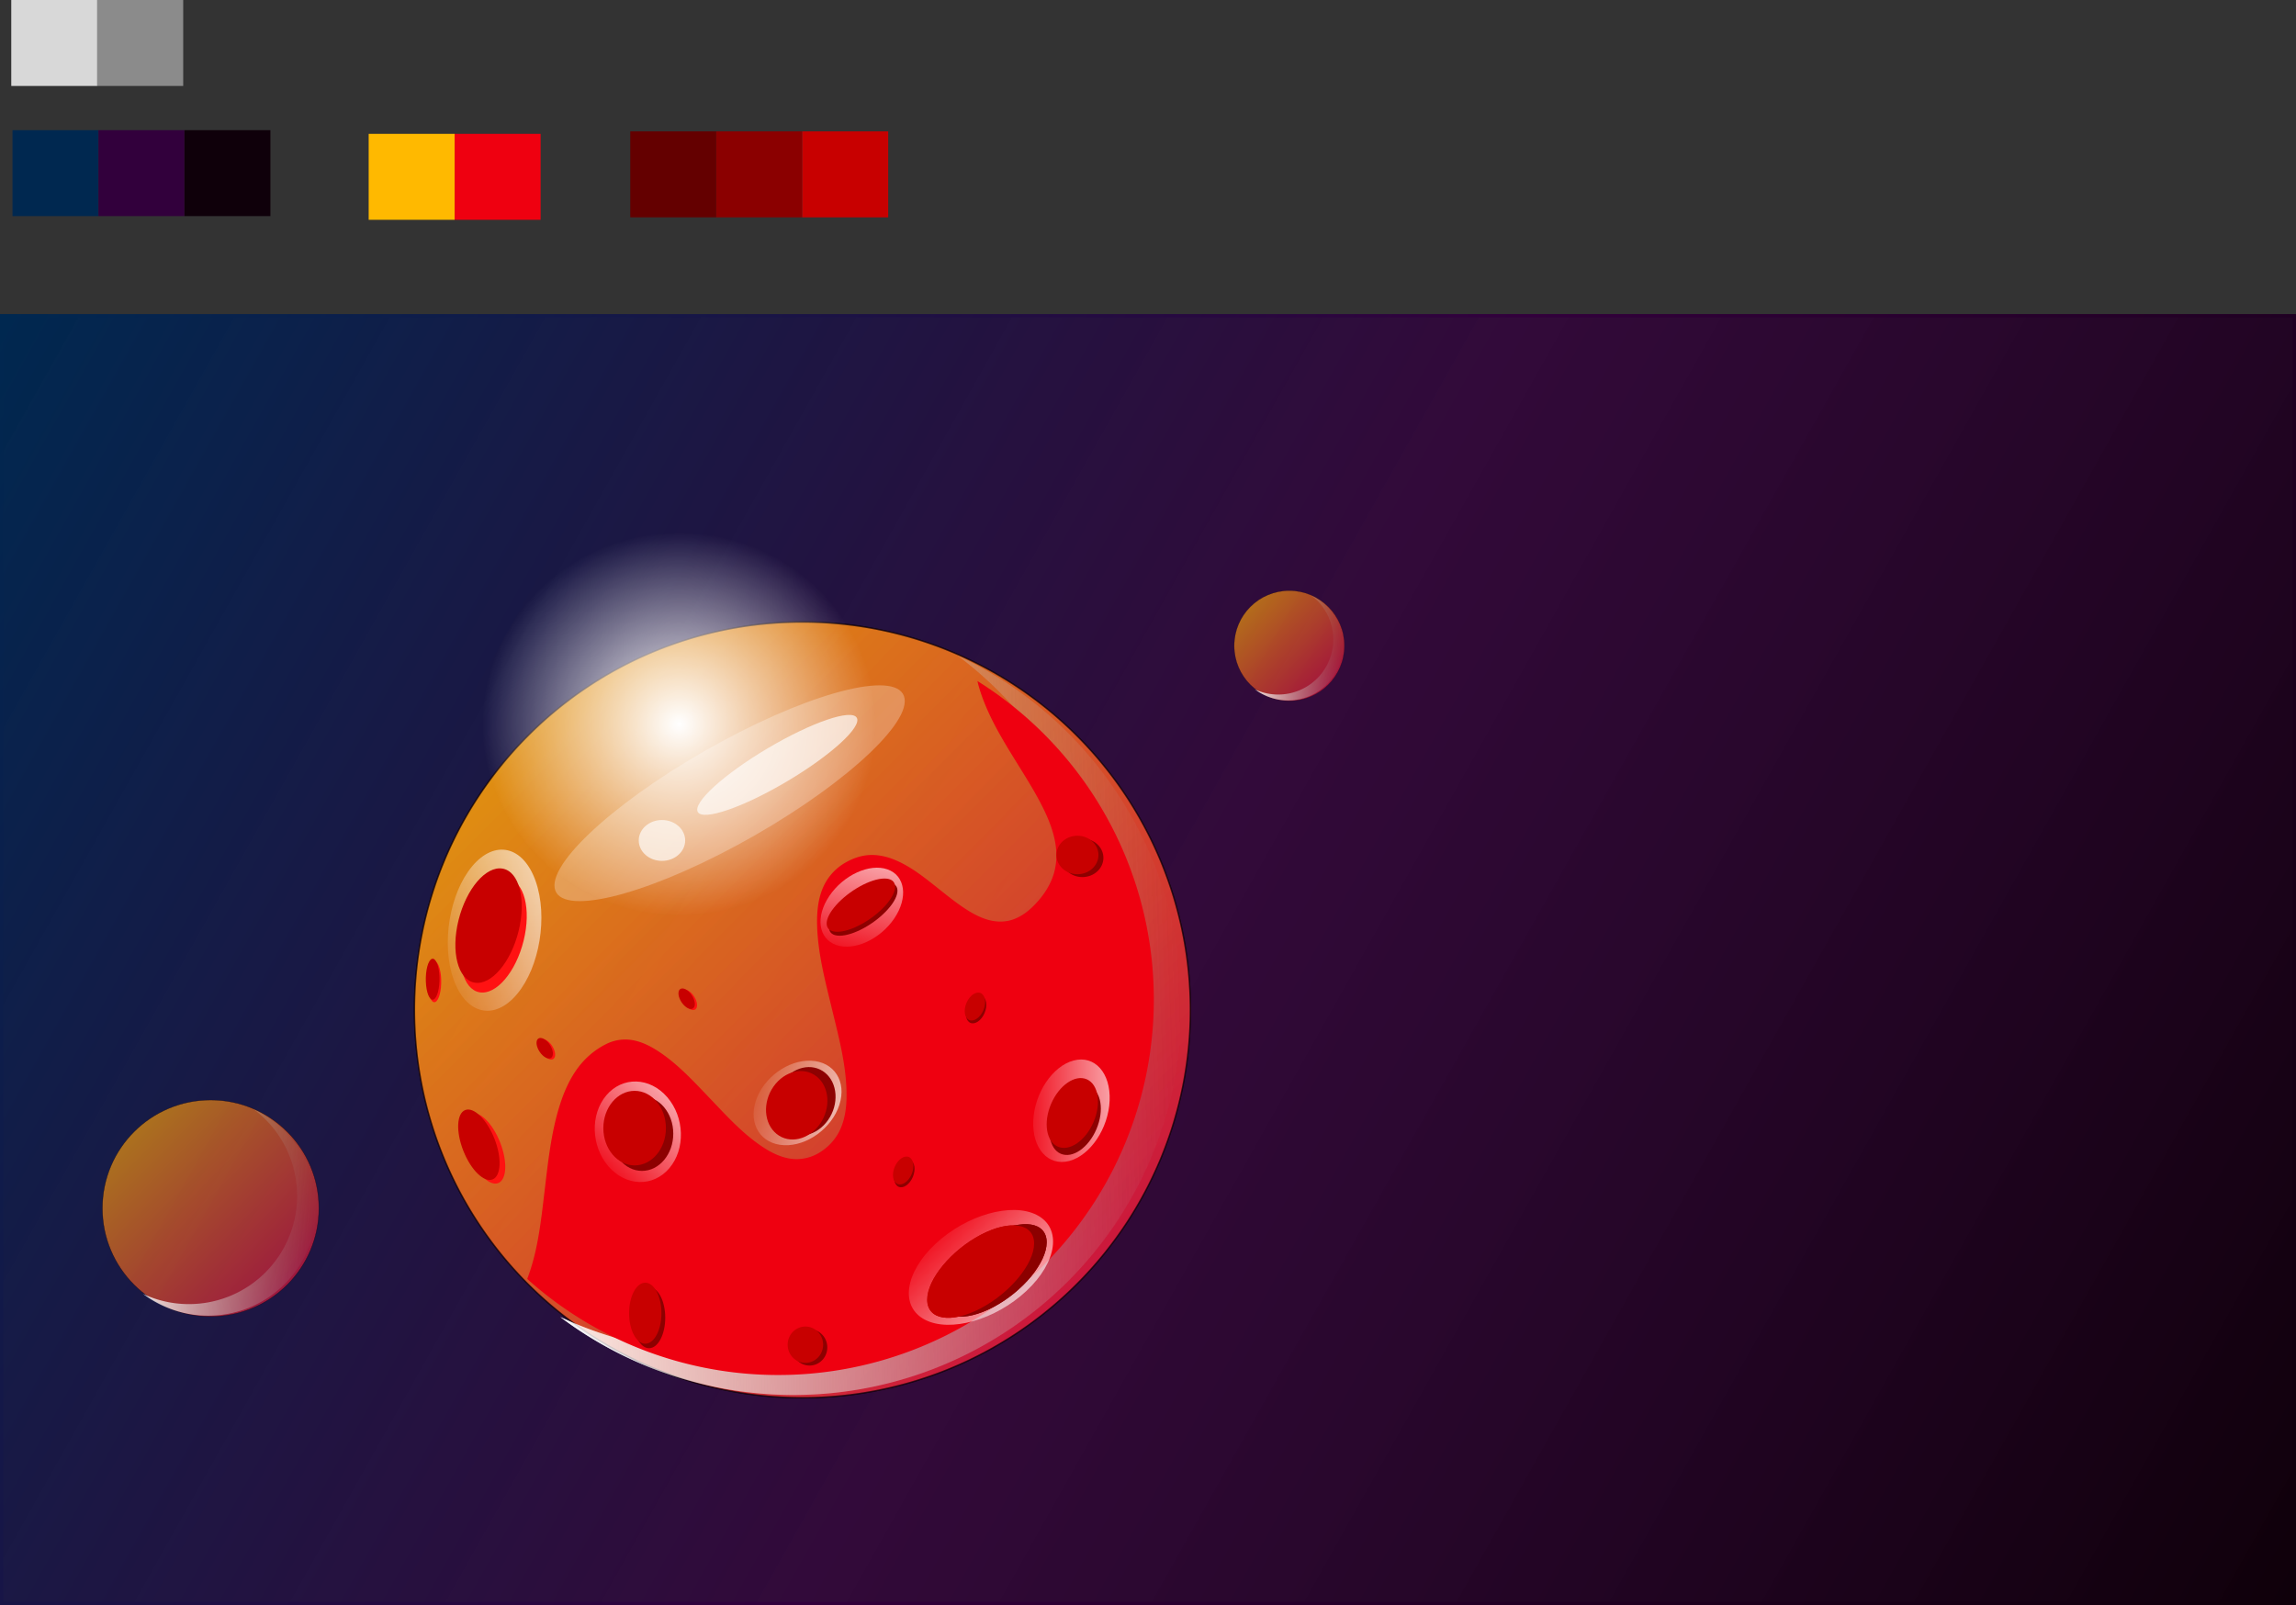 <?xml version="1.0" encoding="UTF-8" standalone="no"?>
<svg
   xmlns:dc="http://purl.org/dc/elements/1.1/"
   xmlns:cc="http://creativecommons.org/ns#"
   xmlns:rdf="http://www.w3.org/1999/02/22-rdf-syntax-ns#"
   xmlns:svg="http://www.w3.org/2000/svg"
   xmlns="http://www.w3.org/2000/svg"
   xmlns:xlink="http://www.w3.org/1999/xlink"
   xmlns:sodipodi="http://sodipodi.sourceforge.net/DTD/sodipodi-0.dtd"
   xmlns:inkscape="http://www.inkscape.org/namespaces/inkscape"
   width="508mm"
   height="355.253mm"
   viewBox="0 0 508 355.253"
   version="1.1"
   id="svg8"
   sodipodi:docname="绘图.svg"
   inkscape:version="1.0.2 (e86c870879, 2021-01-15)">
  <rect x="0" y="0" width="508" height="355.253" fill="#333333" stroke="none"/>
  <defs
     id="defs2">
    <linearGradient
       inkscape:collect="always"
       id="linearGradient1392">
      <stop
         style="stop-color:#002850;stop-opacity:1"
         offset="0"
         id="stop1386" />
      <stop
         style="stop-color:#32003c;stop-opacity:1"
         offset="0.505"
         id="stop1388" />
      <stop
         style="stop-color:#0f000a;stop-opacity:1"
         offset="1"
         id="stop1390" />
    </linearGradient>
    <linearGradient
       inkscape:collect="always"
       id="linearGradient1382">
      <stop
         style="stop-color:#000000;stop-opacity:1;"
         offset="0"
         id="stop1378" />
      <stop
         style="stop-color:#000000;stop-opacity:0;"
         offset="1"
         id="stop1380" />
    </linearGradient>
    <linearGradient
       inkscape:collect="always"
       id="linearGradient1374">
      <stop
         style="stop-color:#ffffff;stop-opacity:1;"
         offset="0"
         id="stop1370" />
      <stop
         style="stop-color:#ffffff;stop-opacity:0;"
         offset="1"
         id="stop1372" />
    </linearGradient>
    <linearGradient
       inkscape:collect="always"
       id="linearGradient1217">
      <stop
         style="stop-color:#ffffff;stop-opacity:1"
         offset="0"
         id="stop1213" />
      <stop
         style="stop-color:#ffffff;stop-opacity:0"
         offset="1"
         id="stop1215" />
    </linearGradient>
    <inkscape:path-effect
       effect="skeletal"
       id="path-effect962"
       is_visible="true"
       lpeversion="1"
       pattern="M 0,5 C 0,2.24 2.24,0 5,0 7.76,0 10,2.24 10,5 10,7.76 7.76,10 5,10 2.24,10 0,7.76 0,5 Z"
       copytype="single_stretched"
       prop_scale="-0.065"
       scale_y_rel="false"
       spacing="0"
       normal_offset="0"
       tang_offset="0"
       prop_units="false"
       vertical_pattern="false"
       hide_knot="false"
       fuse_tolerance="0" />
    <linearGradient
       inkscape:collect="always"
       id="linearGradient932-8">
      <stop
         style="stop-color:#ffffff;stop-opacity:0.808"
         offset="0"
         id="stop928" />
      <stop
         style="stop-color:#a0a0a0;stop-opacity:0"
         offset="1"
         id="stop930" />
    </linearGradient>
    <linearGradient
       inkscape:collect="always"
       id="linearGradient899">
      <stop
         style="stop-color:#ffb800;stop-opacity:0.808"
         offset="0"
         id="stop895" />
      <stop
         style="stop-color:#dc0047;stop-opacity:0.808"
         offset="1"
         id="stop897" />
    </linearGradient>
    <linearGradient
       inkscape:collect="always"
       id="linearGradient891">
      <stop
         style="stop-color:#002850;stop-opacity:1"
         offset="0"
         id="stop885" />
      <stop
         style="stop-color:#32003b;stop-opacity:0.808"
         offset="0.505"
         id="stop887" />
      <stop
         style="stop-color:#0f000a;stop-opacity:1"
         offset="1"
         id="stop889" />
    </linearGradient>
    <linearGradient
       inkscape:collect="always"
       xlink:href="#linearGradient1392"
       id="linearGradient873"
       x1="-191.657"
       y1="356.246"
       x2="315.593"
       y2="641.245"
       gradientUnits="userSpaceOnUse" />
    <linearGradient
       inkscape:collect="always"
       xlink:href="#linearGradient891"
       id="linearGradient883"
       x1="-191.657"
       y1="356.246"
       x2="315.593"
       y2="641.245"
       gradientUnits="userSpaceOnUse" />
    <linearGradient
       inkscape:collect="always"
       xlink:href="#linearGradient899"
       id="linearGradient901"
       x1="-41.292"
       y1="106.373"
       x2="127.622"
       y2="274.219"
       gradientUnits="userSpaceOnUse" />
    <linearGradient
       inkscape:collect="always"
       xlink:href="#linearGradient932-8"
       id="linearGradient934"
       x1="338.765"
       y1="171.053"
       x2="475.903"
       y2="166.49"
       gradientUnits="userSpaceOnUse"
       gradientTransform="translate(-349.054,22.985)" />
    <linearGradient
       inkscape:collect="always"
       xlink:href="#linearGradient899"
       id="linearGradient946"
       gradientUnits="userSpaceOnUse"
       x1="-41.292"
       y1="106.373"
       x2="127.622"
       y2="274.219" />
    <linearGradient
       inkscape:collect="always"
       xlink:href="#linearGradient932-8"
       id="linearGradient948"
       gradientUnits="userSpaceOnUse"
       gradientTransform="translate(-349.054,22.985)"
       x1="338.765"
       y1="171.053"
       x2="475.903"
       y2="166.49" />
    <linearGradient
       inkscape:collect="always"
       xlink:href="#linearGradient899"
       id="linearGradient956"
       gradientUnits="userSpaceOnUse"
       x1="-41.292"
       y1="106.373"
       x2="127.622"
       y2="274.219" />
    <linearGradient
       inkscape:collect="always"
       xlink:href="#linearGradient932-8"
       id="linearGradient958"
       gradientUnits="userSpaceOnUse"
       gradientTransform="translate(-349.054,22.985)"
       x1="338.765"
       y1="171.053"
       x2="475.903"
       y2="166.49" />
    <linearGradient
       inkscape:collect="always"
       xlink:href="#linearGradient899"
       id="linearGradient976"
       gradientUnits="userSpaceOnUse"
       x1="-41.292"
       y1="106.373"
       x2="127.622"
       y2="274.219"
       gradientTransform="translate(-57.452,319.768)" />
    <linearGradient
       inkscape:collect="always"
       xlink:href="#linearGradient932-8"
       id="linearGradient978"
       gradientUnits="userSpaceOnUse"
       gradientTransform="translate(-406.506,342.753)"
       x1="338.765"
       y1="171.053"
       x2="475.903"
       y2="166.49" />
    <linearGradient
       inkscape:collect="always"
       xlink:href="#linearGradient1217"
       id="linearGradient1211"
       gradientUnits="userSpaceOnUse"
       gradientTransform="matrix(0.554,0,0,0.547,377.435,419.453)"
       x1="193.196"
       y1="183.892"
       x2="116.263"
       y2="187.356" />
    <linearGradient
       inkscape:collect="always"
       xlink:href="#linearGradient1217"
       id="linearGradient1227"
       gradientUnits="userSpaceOnUse"
       gradientTransform="matrix(0.427,0,0,0.359,9.492,483.61)"
       x1="193.196"
       y1="183.892"
       x2="116.263"
       y2="187.356" />
    <linearGradient
       inkscape:collect="always"
       xlink:href="#linearGradient1217"
       id="linearGradient1231"
       gradientUnits="userSpaceOnUse"
       gradientTransform="matrix(0.453,0,0,0.317,87.628,490.637)"
       x1="193.196"
       y1="183.892"
       x2="116.263"
       y2="187.356" />
    <linearGradient
       inkscape:collect="always"
       xlink:href="#linearGradient1217"
       id="linearGradient1235"
       gradientUnits="userSpaceOnUse"
       gradientTransform="matrix(0.491,0,0,0.344,-465.037,247.749)"
       x1="193.196"
       y1="183.892"
       x2="116.263"
       y2="187.356" />
    <linearGradient
       inkscape:collect="always"
       xlink:href="#linearGradient1217"
       id="linearGradient1239"
       gradientUnits="userSpaceOnUse"
       gradientTransform="matrix(0.693,0,0,0.483,-380.717,202.956)"
       x1="193.196"
       y1="183.892"
       x2="116.263"
       y2="187.356" />
    <linearGradient
       inkscape:collect="always"
       xlink:href="#linearGradient1217"
       id="linearGradient1243"
       gradientUnits="userSpaceOnUse"
       gradientTransform="matrix(0.494,0,0,0.245,-547.648,235.002)"
       x1="193.196"
       y1="183.892"
       x2="116.263"
       y2="187.356" />
    <radialGradient
       inkscape:collect="always"
       xlink:href="#linearGradient1374"
       id="radialGradient1376"
       cx="203.396"
       cy="480.647"
       fx="203.396"
       fy="480.647"
       r="43.6"
       gradientTransform="matrix(1,0,0,0.974,-245.17,-21.519)"
       gradientUnits="userSpaceOnUse" />
    <radialGradient
       inkscape:collect="always"
       xlink:href="#linearGradient1382"
       id="radialGradient1384"
       cx="203.396"
       cy="480.647"
       fx="203.396"
       fy="480.647"
       r="43.467"
       gradientTransform="matrix(1,0,0,0.977,-245.17,-22.946)"
       gradientUnits="userSpaceOnUse" />
  </defs>
  <sodipodi:namedview
     id="base"
     pagecolor="#ffffff"
     bordercolor="#666666"
     borderopacity="1.0"
     inkscape:pageopacity="0.0"
     inkscape:pageshadow="2"
     inkscape:zoom="0.7"
     inkscape:cx="777.3729"
     inkscape:cy="794.194"
     inkscape:document-units="mm"
     inkscape:current-layer="layer1"
     inkscape:document-rotation="0"
     showgrid="false"
     inkscape:snap-text-baseline="true"
     fit-margin-top="0"
     fit-margin-left="0"
     fit-margin-right="0"
     fit-margin-bottom="0"
     inkscape:window-width="1920"
     inkscape:window-height="986"
     inkscape:window-x="-11"
     inkscape:window-y="-11"
     inkscape:window-maximized="1" />
  <g
     inkscape:label="图层 1"
     inkscape:groupmode="layer"
     id="layer1"
     transform="translate(192.032,-286.367)">
    <rect
       style="opacity:1;mix-blend-mode:overlay;fill:url(#linearGradient883);fill-opacity:1;fill-rule:evenodd;stroke:url(#linearGradient873);stroke-width:0.75;stroke-linecap:round;stroke-dashoffset:10.016"
       id="rect835"
       width="507.25"
       height="285"
       x="-191.657"
       y="356.246" />
    <rect
       style="opacity:1;fill:#002850;fill-opacity:1;fill-rule:evenodd;stroke:none;stroke-width:0.135;stroke-linecap:round;stroke-dashoffset:10.016"
       id="rect837"
       width="19.022"
       height="19.022"
       x="-189.268"
       y="315.172" />
    <rect
       style="opacity:1;fill:#32003c;fill-opacity:1;fill-rule:evenodd;stroke:none;stroke-width:0.135;stroke-linecap:round;stroke-dashoffset:10.016"
       id="rect839"
       width="19.022"
       height="19.022"
       x="-170.246"
       y="315.172" />
    <rect
       style="opacity:1;fill:#0f000a;fill-opacity:1;fill-rule:evenodd;stroke:none;stroke-width:0.135;stroke-linecap:round;stroke-dashoffset:10.016"
       id="rect841"
       width="19.022"
       height="19.022"
       x="-151.223"
       y="315.172" />
    <rect
       style="opacity:1;fill:#ffb900;fill-opacity:1;fill-rule:evenodd;stroke:none;stroke-width:0.135;stroke-linecap:round;stroke-dashoffset:10.016"
       id="rect843"
       width="19.022"
       height="19.022"
       x="-110.461"
       y="315.988" />
    <rect
       style="opacity:1;fill:#ef0010;fill-opacity:1;fill-rule:evenodd;stroke:none;stroke-width:0.135;stroke-linecap:round;stroke-dashoffset:10.016"
       id="rect845"
       width="19.022"
       height="19.022"
       x="-91.439"
       y="315.988" />
    <rect
       style="opacity:1;fill:#640000;fill-opacity:1;fill-rule:evenodd;stroke:none;stroke-width:0.135;stroke-linecap:round;stroke-dashoffset:10.016"
       id="rect847"
       width="19.022"
       height="19.022"
       x="-52.579"
       y="315.444" />
    <rect
       style="opacity:1;fill:#8c0000;fill-opacity:0.99;fill-rule:evenodd;stroke:none;stroke-width:0.135;stroke-linecap:round;stroke-dashoffset:10.016"
       id="rect849"
       width="19.022"
       height="19.022"
       x="-33.556"
       y="315.444" />
    <rect
       style="opacity:1;fill:#c80000;fill-opacity:1;fill-rule:evenodd;stroke:none;stroke-width:0.135;stroke-linecap:round;stroke-dashoffset:10.016"
       id="rect851"
       width="19.022"
       height="19.022"
       x="-14.534"
       y="315.444" />
    <rect
       style="opacity:0.807;fill:#ffffff;fill-opacity:1;fill-rule:evenodd;stroke:none;stroke-width:0.135;stroke-linecap:round;stroke-dashoffset:10.016"
       id="rect853"
       width="19.022"
       height="19.022"
       x="-189.54"
       y="286.367" />
    <rect
       style="opacity:0.807;fill:#a0a0a0;fill-opacity:1;fill-rule:evenodd;stroke:none;stroke-width:0.135;stroke-linecap:round;stroke-dashoffset:10.016"
       id="rect855"
       width="19.022"
       height="19.022"
       x="-170.518"
       y="286.367" />
    <g
       id="g944"
       transform="matrix(0.142,0,0,0.142,87.134,402.283)">
      <ellipse
         style="opacity:0.807;fill:url(#linearGradient946);fill-opacity:1;fill-rule:evenodd;stroke:#0f000a;stroke-width:0.302;stroke-linecap:round;stroke-dashoffset:10.016;stroke-opacity:0.808"
         id="ellipse940"
         cx="42.961"
         cy="190.092"
         rx="85.839"
         ry="85.839" />
      <path
         id="path942"
         style="opacity:1;mix-blend-mode:overlay;fill:url(#linearGradient948);fill-opacity:1;fill-rule:evenodd;stroke:none;stroke-width:0.302;stroke-linecap:round;stroke-dashoffset:10.016;stroke-opacity:0.808"
         d="m 77.304,111.687 a 85.839,85.839 0 0 1 34.233,68.593 85.839,85.839 0 0 1 -85.839,85.839 85.839,85.839 0 0 1 -36.297,-8.052 85.839,85.839 0 0 0 51.608,17.246 85.839,85.839 0 0 0 85.839,-85.839 85.839,85.839 0 0 0 -49.545,-77.788 z" />
    </g>
    <g
       id="g954"
       transform="matrix(0.279,0,0,0.279,-157.41,500.724)">
      <ellipse
         style="opacity:0.807;fill:url(#linearGradient956);fill-opacity:1;fill-rule:evenodd;stroke:#0f000a;stroke-width:0.302;stroke-linecap:round;stroke-dashoffset:10.016;stroke-opacity:0.808"
         id="ellipse950"
         cx="42.961"
         cy="190.092"
         rx="85.839"
         ry="85.839" />
      <path
         id="path952"
         style="opacity:1;mix-blend-mode:overlay;fill:url(#linearGradient958);fill-opacity:1;fill-rule:evenodd;stroke:none;stroke-width:0.302;stroke-linecap:round;stroke-dashoffset:10.016;stroke-opacity:0.808"
         d="m 77.304,111.687 a 85.839,85.839 0 0 1 34.233,68.593 85.839,85.839 0 0 1 -85.839,85.839 85.839,85.839 0 0 1 -36.297,-8.052 85.839,85.839 0 0 0 51.608,17.246 85.839,85.839 0 0 0 85.839,-85.839 85.839,85.839 0 0 0 -49.545,-77.788 z" />
    </g>
    <g
       id="g1366">
      <g
         id="g938"
         transform="translate(-57.452,319.768)">
        <path
           id="path893"
           style="opacity:0.807;fill:url(#linearGradient901);fill-opacity:1;fill-rule:evenodd;stroke:#0f000a;stroke-width:0.302;stroke-linecap:round;stroke-dashoffset:10.016;stroke-opacity:0.808"
           d="m 128.8,190.092 a 85.839,85.839 0 0 1 -85.839,85.839 85.839,85.839 0 0 1 -85.839,-85.839 85.839,85.839 0 0 1 85.839,-85.839 85.839,85.839 0 0 1 85.839,85.839 z" />
        <path
           id="ellipse903"
           style="opacity:1;mix-blend-mode:overlay;fill:url(#linearGradient934);fill-opacity:1;fill-rule:evenodd;stroke:none;stroke-width:0.302;stroke-linecap:round;stroke-dashoffset:10.016;stroke-opacity:0.808"
           d="m 77.304,111.687 a 85.839,85.839 0 0 1 34.233,68.593 85.839,85.839 0 0 1 -85.839,85.839 85.839,85.839 0 0 1 -36.297,-8.052 85.839,85.839 0 0 0 51.608,17.246 85.839,85.839 0 0 0 85.839,-85.839 85.839,85.839 0 0 0 -49.545,-77.788 z" />
      </g>
      <path
         id="ellipse964"
         style="opacity:0.807;fill:url(#linearGradient976);fill-opacity:1;fill-rule:evenodd;stroke:#0f000a;stroke-width:0.302;stroke-linecap:round;stroke-dashoffset:10.016;stroke-opacity:0.808"
         d="m 71.348,509.86 a 85.839,85.839 0 0 1 -85.839,85.839 85.839,85.839 0 0 1 -85.839,-85.839 85.839,85.839 0 0 1 85.839,-85.839 85.839,85.839 0 0 1 85.839,85.839 z" />
      <path
         id="path966"
         style="mix-blend-mode:overlay;fill:url(#linearGradient978);fill-opacity:1;fill-rule:evenodd;stroke:none;stroke-width:0.302;stroke-linecap:round;stroke-dashoffset:10.016;stroke-opacity:0.808"
         d="m 19.852,431.455 a 85.839,85.839 0 0 1 34.233,68.593 85.839,85.839 0 0 1 -85.839,85.839 85.839,85.839 0 0 1 -36.297,-8.052 85.839,85.839 0 0 0 51.608,17.246 85.839,85.839 0 0 0 85.839,-85.839 85.839,85.839 0 0 0 -49.545,-77.788 z" />
      <path
         id="circle989"
         style="opacity:1;fill:#ef0010;fill-opacity:1;fill-rule:evenodd;stroke:none;stroke-width:0.408;stroke-linecap:round;stroke-dashoffset:10.016;stroke-opacity:0.808"
         d="m -75.388,569.398 a 83.121,83.121 0 0 0 45.402,20.648 83.121,83.121 0 0 0 92.625,-72.379 83.121,83.121 0 0 0 -38.409,-80.585 c 0.059,0.242 0.103,0.485 0.168,0.727 0.19,0.705 0.405,1.409 0.643,2.11 0.238,0.701 0.499,1.4 0.78,2.096 0.559,1.384 1.177,2.725 1.843,4.042 0.666,1.318 1.38,2.614 2.129,3.908 1.499,2.589 3.141,5.173 4.828,7.924 0.735,1.197 1.475,2.42 2.192,3.67 0.716,1.25 1.409,2.527 2.045,3.834 0.556,1.14 1.077,2.32 1.519,3.538 0.221,0.609 0.422,1.227 0.598,1.854 0.175,0.627 0.325,1.263 0.444,1.908 0.107,0.585 0.185,1.178 0.23,1.777 0.045,0.598 0.058,1.201 0.035,1.803 -0.023,0.602 -0.083,1.205 -0.181,1.803 -0.098,0.598 -0.236,1.191 -0.416,1.774 -0.206,0.661 -0.461,1.304 -0.76,1.927 -0.299,0.623 -0.641,1.227 -1.02,1.81 -0.378,0.583 -0.793,1.145 -1.237,1.686 -0.444,0.54 -0.917,1.059 -1.412,1.555 -0.36,0.363 -0.74,0.713 -1.139,1.043 -0.4,0.33 -0.819,0.64 -1.257,0.92 -0.438,0.281 -0.896,0.533 -1.371,0.748 -0.476,0.215 -0.97,0.392 -1.482,0.524 -0.425,0.107 -0.856,0.178 -1.29,0.217 -0.434,0.039 -0.871,0.045 -1.307,0.022 -0.436,-0.024 -0.871,-0.077 -1.302,-0.157 -0.43,-0.081 -0.856,-0.188 -1.274,-0.32 -0.454,-0.144 -0.898,-0.311 -1.334,-0.497 -0.436,-0.186 -0.863,-0.392 -1.283,-0.612 -0.84,-0.441 -1.649,-0.943 -2.437,-1.472 -0.875,-0.586 -1.722,-1.204 -2.557,-1.841 -0.835,-0.636 -1.659,-1.291 -2.486,-1.949 -0.81,-0.642 -1.624,-1.297 -2.45,-1.943 -0.826,-0.646 -1.664,-1.282 -2.521,-1.886 -0.858,-0.604 -1.734,-1.176 -2.639,-1.692 -0.904,-0.516 -1.836,-0.978 -2.802,-1.361 -0.435,-0.173 -0.878,-0.327 -1.328,-0.46 -0.45,-0.133 -0.906,-0.245 -1.366,-0.331 -0.46,-0.086 -0.924,-0.147 -1.39,-0.179 -0.466,-0.032 -0.932,-0.035 -1.398,-0.004 -0.513,0.032 -1.024,0.103 -1.527,0.211 -0.504,0.108 -1.002,0.252 -1.49,0.427 -0.489,0.175 -0.969,0.382 -1.437,0.617 -0.468,0.234 -0.924,0.496 -1.366,0.78 -0.504,0.325 -0.982,0.691 -1.43,1.093 -0.448,0.402 -0.865,0.839 -1.247,1.306 -0.382,0.467 -0.729,0.964 -1.037,1.485 -0.307,0.521 -0.575,1.067 -0.799,1.632 -0.238,0.598 -0.432,1.211 -0.589,1.836 -0.157,0.625 -0.277,1.262 -0.365,1.907 -0.088,0.645 -0.146,1.297 -0.178,1.953 -0.032,0.656 -0.04,1.316 -0.029,1.976 0.014,0.798 0.052,1.592 0.111,2.385 0.059,0.793 0.14,1.584 0.238,2.373 0.196,1.579 0.464,3.153 0.776,4.727 0.312,1.575 0.669,3.151 1.045,4.733 0.376,1.582 0.77,3.171 1.156,4.773 0.425,1.755 0.872,3.542 1.287,5.323 0.262,1.126 0.512,2.251 0.74,3.377 0.228,1.126 0.433,2.252 0.606,3.381 0.173,1.129 0.312,2.259 0.409,3.394 0.097,1.134 0.152,2.272 0.153,3.415 0.001,0.649 -0.018,1.302 -0.066,1.952 -0.047,0.65 -0.121,1.299 -0.23,1.94 -0.108,0.641 -0.25,1.276 -0.432,1.899 -0.182,0.623 -0.405,1.234 -0.674,1.83 -0.261,0.573 -0.57,1.121 -0.921,1.64 -0.351,0.519 -0.743,1.007 -1.172,1.462 -0.428,0.454 -0.892,0.875 -1.385,1.256 -0.493,0.381 -1.016,0.723 -1.562,1.022 -0.453,0.248 -0.925,0.459 -1.411,0.631 -0.485,0.172 -0.983,0.305 -1.488,0.398 -0.505,0.093 -1.017,0.146 -1.53,0.156 -0.513,0.011 -1.026,-0.02 -1.534,-0.095 -0.536,-0.081 -1.062,-0.201 -1.577,-0.354 -0.515,-0.153 -1.018,-0.34 -1.51,-0.552 -0.492,-0.212 -0.972,-0.45 -1.44,-0.706 -0.468,-0.256 -0.923,-0.531 -1.366,-0.818 -1.115,-0.721 -2.179,-1.513 -3.202,-2.352 -1.023,-0.839 -2.006,-1.727 -2.959,-2.64 -0.954,-0.913 -1.878,-1.851 -2.785,-2.792 -0.907,-0.941 -1.796,-1.885 -2.678,-2.809 -1.874,-1.959 -3.689,-3.906 -5.576,-5.722 -0.944,-0.908 -1.906,-1.784 -2.903,-2.612 -0.997,-0.828 -2.03,-1.609 -3.114,-2.327 -0.447,-0.296 -0.902,-0.579 -1.366,-0.843 -0.463,-0.264 -0.934,-0.508 -1.414,-0.728 -0.479,-0.22 -0.967,-0.414 -1.462,-0.577 -0.495,-0.163 -0.999,-0.294 -1.51,-0.388 -0.484,-0.09 -0.974,-0.14 -1.464,-0.152 -0.49,-0.012 -0.98,0.015 -1.464,0.079 -0.484,0.064 -0.963,0.165 -1.429,0.303 -0.467,0.138 -0.922,0.312 -1.359,0.521 -0.641,0.306 -1.26,0.653 -1.854,1.037 -0.594,0.384 -1.163,0.804 -1.703,1.256 -0.54,0.452 -1.053,0.935 -1.534,1.444 -0.481,0.51 -0.932,1.046 -1.349,1.605 -0.44,0.589 -0.847,1.201 -1.222,1.831 -0.376,0.63 -0.72,1.277 -1.039,1.936 -0.318,0.659 -0.61,1.331 -0.879,2.009 -0.268,0.678 -0.514,1.364 -0.739,2.051 -0.526,1.6 -0.963,3.237 -1.334,4.891 -0.371,1.654 -0.676,3.325 -0.939,4.993 -0.263,1.668 -0.484,3.332 -0.687,4.973 -0.202,1.641 -0.387,3.259 -0.577,4.834 -0.206,1.721 -0.403,3.404 -0.619,5.056 -0.216,1.652 -0.451,3.272 -0.732,4.864 -0.281,1.592 -0.608,3.157 -1.008,4.701 -0.2,0.772 -0.419,1.538 -0.66,2.299 -0.24,0.761 -0.502,1.517 -0.79,2.269 -0.004,0.01 -0.009,0.02 -0.013,0.03 z" />
      <ellipse
         style="opacity:0.993;fill:url(#linearGradient1227);fill-opacity:1;fill-rule:evenodd;stroke:none;stroke-width:0.104;stroke-linecap:round;stroke-dashoffset:10.016;stroke-opacity:0.808"
         id="ellipse1225"
         ry="11.126"
         rx="8.738"
         cy="550.847"
         cx="71.059"
         transform="matrix(0.967,-0.255,-0.043,0.999,0,0)" />
      <g
         id="g1007"
         transform="matrix(0.298,0.127,-0.189,0.443,-10.173,433.087)">
        <ellipse
           style="opacity:1;fill:#8c0000;fill-opacity:0.992;fill-rule:evenodd;stroke:none;stroke-width:0.235;stroke-linecap:round;stroke-dashoffset:10.016;stroke-opacity:0.808"
           id="ellipse1002"
           cx="281.641"
           cy="147.605"
           rx="15.769"
           ry="16.838" />
        <ellipse
           style="opacity:1;fill:#c80000;fill-opacity:1;fill-rule:evenodd;stroke:none;stroke-width:0.235;stroke-linecap:round;stroke-dashoffset:10.016;stroke-opacity:0.808"
           id="ellipse1000"
           cx="277.931"
           cy="145.122"
           rx="15.769"
           ry="16.838" />
      </g>
      <ellipse
         style="opacity:0.993;fill:url(#linearGradient1211);fill-opacity:1;fill-rule:evenodd;stroke:none;stroke-width:0.146;stroke-linecap:round;stroke-dashoffset:10.016;stroke-opacity:0.808"
         id="ellipse1209"
         ry="16.964"
         rx="11.329"
         cy="521.97"
         cx="457.259"
         transform="matrix(0.888,0.46,-0.73,0.683,0,0)" />
      <g
         id="g1007-1"
         transform="matrix(0.75,-0.394,0,0.483,-183.506,607.187)">
        <ellipse
           style="opacity:1;fill:#8c0000;fill-opacity:0.992;fill-rule:evenodd;stroke:none;stroke-width:0.235;stroke-linecap:round;stroke-dashoffset:10.016;stroke-opacity:0.808"
           id="ellipse1002-0"
           cx="281.641"
           cy="147.605"
           rx="15.769"
           ry="16.838" />
        <ellipse
           style="opacity:1;fill:#c80000;fill-opacity:1;fill-rule:evenodd;stroke:none;stroke-width:0.235;stroke-linecap:round;stroke-dashoffset:10.016;stroke-opacity:0.808"
           id="ellipse1000-9"
           cx="277.931"
           cy="145.122"
           rx="15.769"
           ry="16.838" />
      </g>
      <ellipse
         style="opacity:0.993;fill:url(#linearGradient1235);fill-opacity:1;fill-rule:evenodd;stroke:none;stroke-width:0.109;stroke-linecap:round;stroke-dashoffset:10.016;stroke-opacity:0.808"
         id="ellipse1233"
         ry="10.663"
         rx="10.046"
         cy="312.189"
         cx="-394.254"
         transform="matrix(0.647,-0.763,0.654,0.756,0,0)" />
      <g
         id="g1007-9"
         transform="matrix(0.439,0,0,0.49,-173.63,464.916)">
        <ellipse
           style="opacity:1;fill:#8c0000;fill-opacity:0.992;fill-rule:evenodd;stroke:none;stroke-width:0.235;stroke-linecap:round;stroke-dashoffset:10.016;stroke-opacity:0.808"
           id="ellipse1002-6"
           cx="281.641"
           cy="147.605"
           rx="15.769"
           ry="16.838" />
        <ellipse
           style="opacity:1;fill:#c80000;fill-opacity:1;fill-rule:evenodd;stroke:none;stroke-width:0.235;stroke-linecap:round;stroke-dashoffset:10.016;stroke-opacity:0.808"
           id="ellipse1000-0"
           cx="277.931"
           cy="145.122"
           rx="15.769"
           ry="16.838" />
      </g>
      <ellipse
         style="opacity:0.993;fill:url(#linearGradient1243);fill-opacity:1;fill-rule:evenodd;stroke:none;stroke-width:0.092;stroke-linecap:round;stroke-dashoffset:10.016;stroke-opacity:0.808"
         id="ellipse1241"
         ry="7.598"
         rx="10.103"
         cy="280.92"
         cx="-476.466"
         transform="matrix(0.56,-0.829,0.945,0.328,0,0)" />
      <g
         id="g1007-91"
         transform="matrix(0.348,0,-0.31,0.35,-53.29,435.892)">
        <ellipse
           style="opacity:1;fill:#8c0000;fill-opacity:0.992;fill-rule:evenodd;stroke:none;stroke-width:0.235;stroke-linecap:round;stroke-dashoffset:10.016;stroke-opacity:0.808"
           id="ellipse1002-7"
           cx="281.641"
           cy="147.605"
           rx="15.769"
           ry="16.838" />
        <ellipse
           style="opacity:1;fill:#c80000;fill-opacity:1;fill-rule:evenodd;stroke:none;stroke-width:0.235;stroke-linecap:round;stroke-dashoffset:10.016;stroke-opacity:0.808"
           id="ellipse1000-6"
           cx="277.931"
           cy="145.122"
           rx="15.769"
           ry="16.838" />
      </g>
      <g
         id="g1007-3"
         transform="matrix(0.249,0,0,0.239,-83.04,549.272)">
        <ellipse
           style="opacity:1;fill:#8c0000;fill-opacity:0.992;fill-rule:evenodd;stroke:none;stroke-width:0.235;stroke-linecap:round;stroke-dashoffset:10.016;stroke-opacity:0.808"
           id="ellipse1002-03"
           cx="281.641"
           cy="147.605"
           rx="15.769"
           ry="16.838" />
        <ellipse
           style="opacity:1;fill:#c80000;fill-opacity:1;fill-rule:evenodd;stroke:none;stroke-width:0.235;stroke-linecap:round;stroke-dashoffset:10.016;stroke-opacity:0.808"
           id="ellipse1000-7"
           cx="277.931"
           cy="145.122"
           rx="15.769"
           ry="16.838" />
      </g>
      <g
         id="g1007-31"
         transform="matrix(0.295,0,0,0.253,-35.634,438.864)">
        <ellipse
           style="opacity:1;fill:#8c0000;fill-opacity:0.992;fill-rule:evenodd;stroke:none;stroke-width:0.235;stroke-linecap:round;stroke-dashoffset:10.016;stroke-opacity:0.808"
           id="ellipse1002-4"
           cx="281.641"
           cy="147.605"
           rx="15.769"
           ry="16.838" />
        <ellipse
           style="opacity:1;fill:#c80000;fill-opacity:1;fill-rule:evenodd;stroke:none;stroke-width:0.235;stroke-linecap:round;stroke-dashoffset:10.016;stroke-opacity:0.808"
           id="ellipse1000-65"
           cx="277.931"
           cy="145.122"
           rx="15.769"
           ry="16.838" />
      </g>
      <g
         id="g1116"
         transform="matrix(0.227,0,0,0.401,-112.356,518.79)">
        <ellipse
           style="opacity:1;fill:#8c0000;fill-opacity:0.992;fill-rule:evenodd;stroke:none;stroke-width:0.235;stroke-linecap:round;stroke-dashoffset:10.016;stroke-opacity:0.808"
           id="ellipse1112"
           cx="281.641"
           cy="147.605"
           rx="15.769"
           ry="16.838" />
        <ellipse
           style="opacity:1;fill:#c80000;fill-opacity:1;fill-rule:evenodd;stroke:none;stroke-width:0.235;stroke-linecap:round;stroke-dashoffset:10.016;stroke-opacity:0.808"
           id="ellipse1114"
           cx="277.931"
           cy="145.122"
           rx="15.769"
           ry="16.838" />
      </g>
      <g
         id="g1130"
         transform="translate(7.56,333.375)">
        <ellipse
           style="fill:#ff1212;fill-opacity:0.992;fill-rule:evenodd;stroke:none;stroke-width:0.08;stroke-linecap:round;stroke-dashoffset:10.016;stroke-opacity:0.808"
           id="ellipse1118"
           cx="-162.1"
           cy="158.633"
           rx="3.692"
           ry="8.251"
           transform="rotate(-21.583)" />
        <ellipse
           style="fill:#c80000;fill-opacity:1;fill-rule:evenodd;stroke:none;stroke-width:0.08;stroke-linecap:round;stroke-dashoffset:10.016;stroke-opacity:0.808"
           id="ellipse1120"
           cx="-162.968"
           cy="157.416"
           rx="3.692"
           ry="8.251"
           transform="rotate(-21.583)" />
      </g>
      <g
         id="g1136"
         transform="matrix(0.387,0.078,-0.133,0.557,-32.624,395.452)">
        <ellipse
           style="fill:#ff1212;fill-opacity:0.992;fill-rule:evenodd;stroke:none;stroke-width:0.08;stroke-linecap:round;stroke-dashoffset:10.016;stroke-opacity:0.808"
           id="ellipse1132"
           cx="-162.1"
           cy="158.633"
           rx="3.692"
           ry="8.251"
           transform="rotate(-21.583)" />
        <ellipse
           style="fill:#c80000;fill-opacity:1;fill-rule:evenodd;stroke:none;stroke-width:0.08;stroke-linecap:round;stroke-dashoffset:10.016;stroke-opacity:0.808"
           id="ellipse1134"
           cx="-162.968"
           cy="157.416"
           rx="3.692"
           ry="8.251"
           transform="rotate(-21.583)" />
      </g>
      <ellipse
         style="opacity:0.993;fill:url(#linearGradient1231);fill-opacity:1;fill-rule:evenodd;stroke:none;stroke-width:0.1;stroke-linecap:round;stroke-dashoffset:10.016;stroke-opacity:0.808"
         id="ellipse1229"
         ry="9.819"
         rx="9.261"
         cy="549.975"
         cx="152.877"
         transform="matrix(0.999,0.045,-0.306,0.952,0,0)" />
      <g
         id="g1142"
         transform="matrix(0.282,-0.402,0.305,0.246,-138.395,606.998)">
        <ellipse
           style="opacity:1;fill:#8c0000;fill-opacity:0.992;fill-rule:evenodd;stroke:none;stroke-width:0.235;stroke-linecap:round;stroke-dashoffset:10.016;stroke-opacity:0.808"
           id="ellipse1138"
           cx="281.641"
           cy="147.605"
           rx="15.769"
           ry="16.838" />
        <ellipse
           style="opacity:1;fill:#c80000;fill-opacity:1;fill-rule:evenodd;stroke:none;stroke-width:0.235;stroke-linecap:round;stroke-dashoffset:10.016;stroke-opacity:0.808"
           id="ellipse1140"
           cx="277.931"
           cy="145.122"
           rx="15.769"
           ry="16.838" />
      </g>
      <ellipse
         style="opacity:0.993;fill:url(#linearGradient1239);fill-opacity:1;fill-rule:evenodd;stroke:none;stroke-width:0.153;stroke-linecap:round;stroke-dashoffset:10.016;stroke-opacity:0.808"
         id="ellipse1237"
         ry="14.985"
         rx="14.169"
         cy="293.514"
         cx="-280.888"
         transform="matrix(0.641,-0.767,0.332,0.943,0,0)" />
      <g
         id="g1148"
         transform="matrix(1.537,0.86,-1.013,1.304,268.993,302.69)">
        <ellipse
           style="fill:#ff1212;fill-opacity:0.992;fill-rule:evenodd;stroke:none;stroke-width:0.08;stroke-linecap:round;stroke-dashoffset:10.016;stroke-opacity:0.808"
           id="ellipse1144"
           cx="-162.1"
           cy="158.633"
           rx="3.692"
           ry="8.251"
           transform="rotate(-21.583)" />
        <ellipse
           style="fill:#c80000;fill-opacity:1;fill-rule:evenodd;stroke:none;stroke-width:0.08;stroke-linecap:round;stroke-dashoffset:10.016;stroke-opacity:0.808"
           id="ellipse1146"
           cx="-162.968"
           cy="157.416"
           rx="3.692"
           ry="8.251"
           transform="rotate(-21.583)" />
      </g>
      <g
         id="g1154"
         transform="matrix(0.119,0.051,-0.075,0.177,1.489,469.258)">
        <ellipse
           style="opacity:1;fill:#8c0000;fill-opacity:0.992;fill-rule:evenodd;stroke:none;stroke-width:0.235;stroke-linecap:round;stroke-dashoffset:10.016;stroke-opacity:0.808"
           id="ellipse1150"
           cx="281.641"
           cy="147.605"
           rx="15.769"
           ry="16.838" />
        <ellipse
           style="opacity:1;fill:#c80000;fill-opacity:1;fill-rule:evenodd;stroke:none;stroke-width:0.235;stroke-linecap:round;stroke-dashoffset:10.016;stroke-opacity:0.808"
           id="ellipse1152"
           cx="277.931"
           cy="145.122"
           rx="15.769"
           ry="16.838" />
      </g>
      <g
         id="g1160"
         transform="matrix(0.119,0.051,-0.075,0.177,-14.386,505.544)">
        <ellipse
           style="opacity:1;fill:#8c0000;fill-opacity:0.992;fill-rule:evenodd;stroke:none;stroke-width:0.235;stroke-linecap:round;stroke-dashoffset:10.016;stroke-opacity:0.808"
           id="ellipse1156"
           cx="281.641"
           cy="147.605"
           rx="15.769"
           ry="16.838" />
        <ellipse
           style="opacity:1;fill:#c80000;fill-opacity:1;fill-rule:evenodd;stroke:none;stroke-width:0.235;stroke-linecap:round;stroke-dashoffset:10.016;stroke-opacity:0.808"
           id="ellipse1158"
           cx="277.931"
           cy="145.122"
           rx="15.769"
           ry="16.838" />
      </g>
      <g
         id="g1166"
         transform="matrix(0.396,0,0,0.292,-3.026,447.138)">
        <ellipse
           style="fill:#ff1212;fill-opacity:0.992;fill-rule:evenodd;stroke:none;stroke-width:0.08;stroke-linecap:round;stroke-dashoffset:10.016;stroke-opacity:0.808"
           id="ellipse1162"
           cx="-162.1"
           cy="158.633"
           rx="3.692"
           ry="8.251"
           transform="rotate(-21.583)" />
        <ellipse
           style="fill:#c80000;fill-opacity:1;fill-rule:evenodd;stroke:none;stroke-width:0.08;stroke-linecap:round;stroke-dashoffset:10.016;stroke-opacity:0.808"
           id="ellipse1164"
           cx="-162.968"
           cy="157.416"
           rx="3.692"
           ry="8.251"
           transform="rotate(-21.583)" />
      </g>
      <g
         id="g1172"
         transform="matrix(0.396,0,0,0.292,-34.43,458.096)">
        <ellipse
           style="fill:#ff1212;fill-opacity:0.992;fill-rule:evenodd;stroke:none;stroke-width:0.08;stroke-linecap:round;stroke-dashoffset:10.016;stroke-opacity:0.808"
           id="ellipse1168"
           cx="-162.1"
           cy="158.633"
           rx="3.692"
           ry="8.251"
           transform="rotate(-21.583)" />
        <ellipse
           style="fill:#c80000;fill-opacity:1;fill-rule:evenodd;stroke:none;stroke-width:0.08;stroke-linecap:round;stroke-dashoffset:10.016;stroke-opacity:0.808"
           id="ellipse1170"
           cx="-162.968"
           cy="157.416"
           rx="3.692"
           ry="8.251"
           transform="rotate(-21.583)" />
      </g>
      <ellipse
         style="opacity:0.657;fill:#ffffff;fill-opacity:1;fill-rule:evenodd;stroke:none;stroke-width:0.051;stroke-linecap:round;stroke-dashoffset:10.016;stroke-opacity:0.808"
         id="path1199"
         ry="4.523"
         rx="5.138"
         cy="472.362"
         cx="-45.57" />
      <g
         id="g1223"
         transform="matrix(0.75,-0.394,0,0.483,-183.506,607.187)">
        <ellipse
           style="opacity:1;fill:#8c0000;fill-opacity:0.992;fill-rule:evenodd;stroke:none;stroke-width:0.235;stroke-linecap:round;stroke-dashoffset:10.016;stroke-opacity:0.808"
           id="ellipse1219"
           cx="281.641"
           cy="147.605"
           rx="15.769"
           ry="16.838" />
        <ellipse
           style="opacity:1;fill:#c80000;fill-opacity:1;fill-rule:evenodd;stroke:none;stroke-width:0.235;stroke-linecap:round;stroke-dashoffset:10.016;stroke-opacity:0.808"
           id="ellipse1221"
           cx="277.931"
           cy="145.122"
           rx="15.769"
           ry="16.838" />
      </g>
      <ellipse
         style="opacity:0.657;fill:#ffffff;fill-opacity:1;fill-rule:evenodd;stroke:none;stroke-width:0.098;stroke-linecap:round;stroke-dashoffset:10.016;stroke-opacity:0.808"
         id="ellipse1297"
         ry="4.239"
         rx="20.446"
         cy="381.612"
         cx="-249.758"
         transform="rotate(-30.684)" />
      <ellipse
         style="opacity:0.268;fill:#ffffff;fill-opacity:1;fill-rule:evenodd;stroke:none;stroke-width:0.238;stroke-linecap:round;stroke-dashoffset:10.016;stroke-opacity:0.808"
         id="ellipse1299"
         ry="11.591"
         rx="43.995"
         cy="416.383"
         cx="-105.275"
         transform="matrix(0.88,-0.476,0.149,0.989,0,0)" />
    </g>
    <ellipse
       style="opacity:1;mix-blend-mode:overlay;fill:url(#radialGradient1376);fill-opacity:1;fill-rule:evenodd;stroke:url(#radialGradient1384);stroke-width:0.265;stroke-linecap:round;stroke-dashoffset:10.016;stroke-opacity:1"
       id="path1368"
       cx="-41.774"
       cy="446.628"
       rx="43.467"
       ry="42.333" />
  </g>
</svg>
